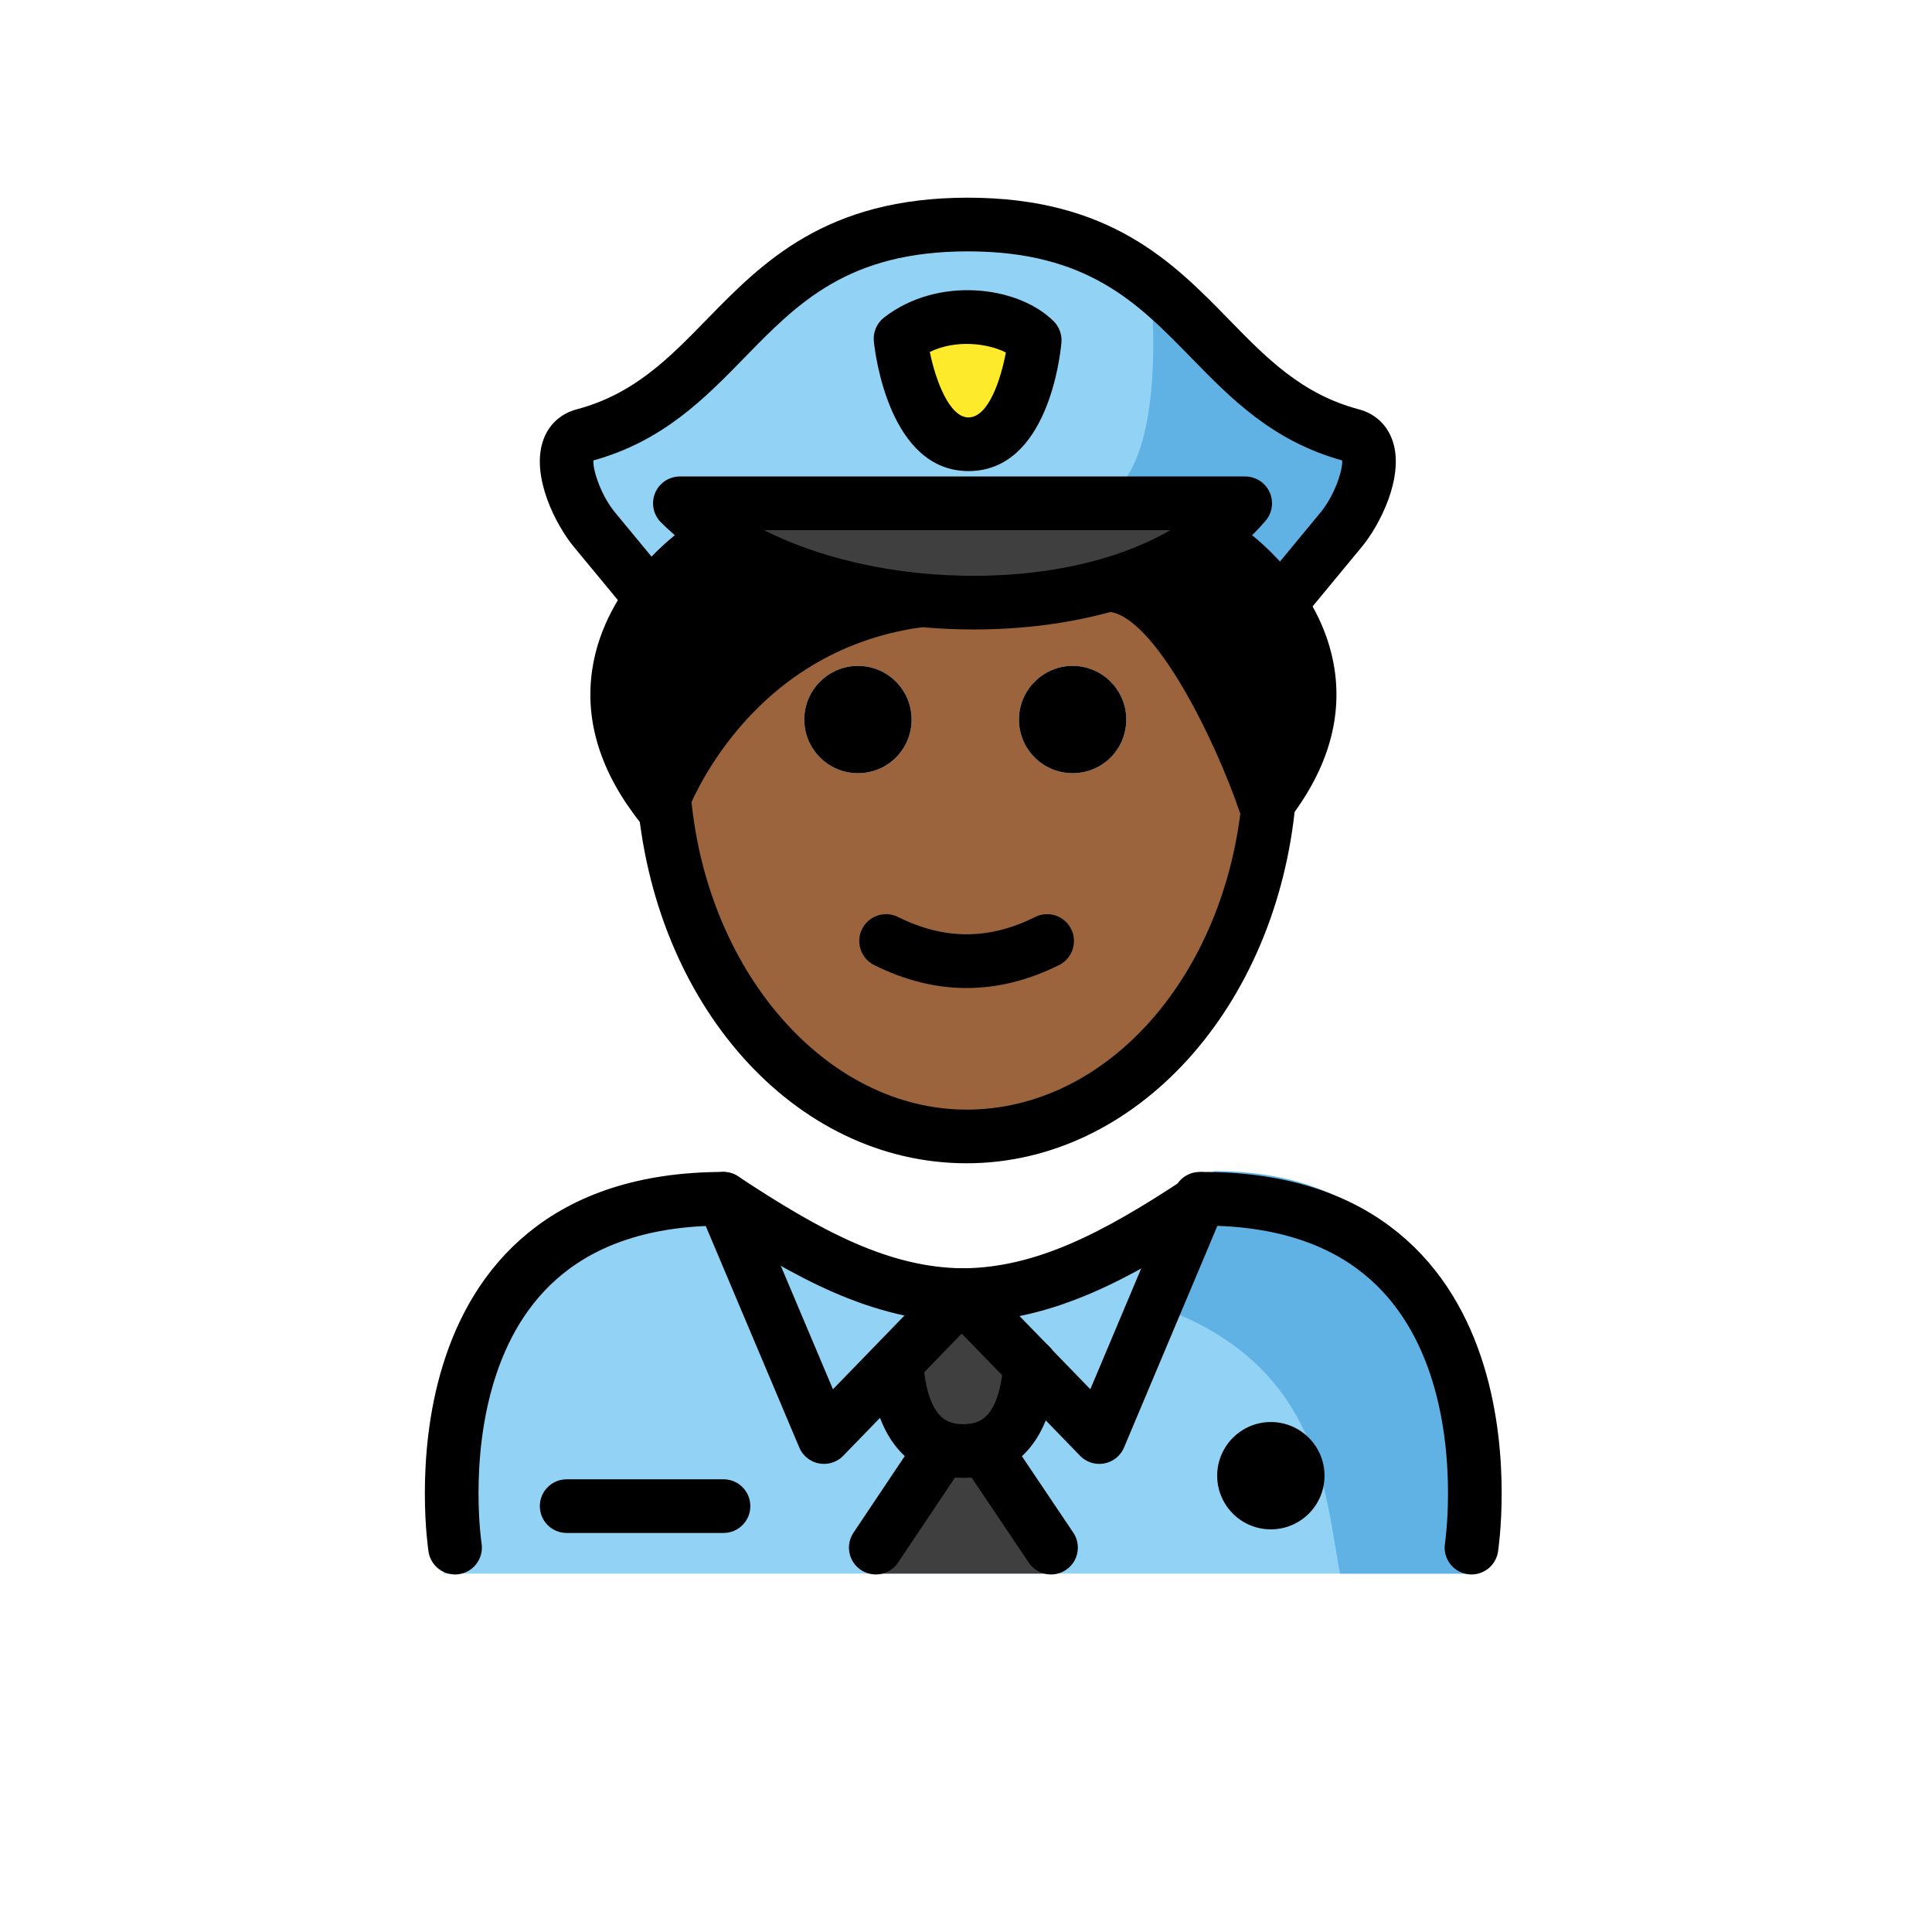 <svg version="1.1" id="emoji" xmlns="http://www.w3.org/2000/svg" x="0" y="0" viewBox="0 0 72 72" enable-background="new 0 0 72 72" xml:space="preserve">
  <g id="color">
    <path fill="#92D3F5" d="M16.541,58.644c0,0-1.8-13.9,10.2-13.9c3.192,2.128,5.926,3.598,9,3.592h-0.125 c3.074,0.006,6.308-1.564,9.5-3.692c11.565-0.035,9.609,13.9,9.84,14"/>
    <path fill="#61B2E4" d="M45.251,43.644c-3.17,2.113-5.075,3.3-9.137,3.889c13.062,0.411,13.062,7.111,13.825,11.111 c4.238,0,5.113,0,5.113,0S57.251,43.644,45.251,43.644z"/>
    <path fill="#3F3F3F" d="M35.903,53.214l1.839,3.185l1.575,1.923c0.105,0.129,0.014,0.322-0.152,0.322h-3.262h-3.262 c-0.166,0-0.258-0.193-0.152-0.322l1.575-1.923L35.903,53.214z"/>
    <path fill="#92D3F5" d="M44.658,44.795l-3.69,8.76l-2.58-2.66v-0.01l-2.55-2.62h0.12 C38.918,48.225,41.588,46.825,44.658,44.795z"/>
    <path fill="#3F3F3F" d="M38.388,50.885v0.01c-0.11,1.56-0.66,3.18-2.49,3.18c-1.75,0-2.33-1.51-2.47-3.01l-0.16-0.15l2.57-2.65 L38.388,50.885z"/>
    <path fill="#92D3F5" d="M35.838,48.265l-2.57,2.65l-2.56,2.64l-3.75-8.88C30.118,46.765,32.818,48.225,35.838,48.265z"/>
    <path fill="#92D3F5" d="M50.333,16.225c1.24,0.33,0.42,2.52-0.4,3.51l-2.24,2.72l-0.07,0.04c-0.86-1.26-1.91-1.98-1.91-1.98 l-0.66-0.54c0.49-0.36,0.93-0.77,1.31-1.22h-21.07c0.43,0.43,0.92,0.83,1.47,1.19l-0.76,0.57c0,0-0.93,0.64-1.75,1.76l-0.13-0.1 l-2.02-2.44c-0.81-0.99-1.64-3.18-0.39-3.51c5.74-1.53,5.95-7.86,14.31-7.86S44.593,14.695,50.333,16.225z M36.053,16.555 c2.12,0,2.46-3.87,2.46-3.87c-0.94-0.94-3.38-1.32-5-0.06C33.513,12.625,33.933,16.555,36.053,16.555z"/>
    <path fill="#3F3F3F" d="M33.963,22.325c-2.69-0.29-5.27-1.11-7.2-2.38c-0.55-0.36-1.04-0.76-1.47-1.19h21.07 c-0.38,0.45-0.82,0.86-1.31,1.22c-1.05,0.79-2.32,1.38-3.71,1.79C39.063,22.435,36.463,22.605,33.963,22.325z"/>
    <path fill="#61B2E4" d="M42.866,10.539c0,0,0.936,8.218-2.591,8.218l5.348,0.335l1.738,2.978 c0,0,3.672-1.901,3.61-5.233C50.971,16.837,43.71,12.616,42.866,10.539z"/>
    <path fill="#FCEA2B" d="M36.095,16.556c-2.121,0.003-2.536-3.934-2.536-3.934c1.615-1.257,4.057-0.877,5,0.058 C38.559,12.68,38.216,16.553,36.095,16.556z"/>
  </g>
  <g id="hair">
    <path fill="#000000" d="M24.713,29.705c-0.09,0.2-0.13,0.31-0.13,0.31c-2.61-3.31-1.58-6.06-0.33-7.74 c0.82-1.12,1.75-1.76,1.75-1.76l0.76-0.57c1.93,1.27,4.51,2.09,7.2,2.38C27.843,23.275,25.273,28.385,24.713,29.705z"/>
    <path fill="#000000" d="M47.233,29.875c-0.03,0.05-0.06,0.09-0.1,0.14c0,0-2.7-7.96-5.78-8.21l-0.01-0.04 c1.39-0.41,2.66-1,3.71-1.79l0.66,0.54c0,0,1.05,0.72,1.91,1.98C48.783,24.165,49.613,26.765,47.233,29.875z"/>
  </g>
  <g id="skin">
    <path fill="#9b643d" d="M47.133,30.015c0.04-0.05,0.07-0.09,0.1-0.14c-0.67,7.03-5.46,12.48-11.26,12.48 c-5.85,0-10.65-5.54-11.26-12.65c0.56-1.32,3.13-6.43,9.25-7.38c2.5,0.28,5.1,0.11,7.38-0.56l0.01,0.04 C44.433,22.055,47.133,30.015,47.133,30.015z M41.973,26.815c0-1.1-0.89-2-2-2c-1.1,0-2,0.9-2,2c0,1.11,0.9,2,2,2 C41.083,28.815,41.973,27.925,41.973,26.815z M33.973,26.815c0-1.1-0.89-2-2-2c-1.1,0-2,0.9-2,2c0,1.11,0.9,2,2,2 C33.083,28.815,33.973,27.925,33.973,26.815z"/>
  </g>
  <g id="skin-shadow"/>
  <g id="line">
    <path d="M49.361,54.995c0,1.105-0.896,2-2,2s-2-0.895-2-2c0-1.103,0.896-2,2-2S49.361,53.892,49.361,54.995"/>
    <path fill="none" stroke="#000000" stroke-width="2" stroke-linecap="round" stroke-linejoin="round" stroke-miterlimit="10" d="M51.335,53.552"/>
    <path fill="none" stroke="#000000" stroke-width="2" stroke-linecap="round" stroke-linejoin="round" stroke-miterlimit="10" d="M45.838,48.237"/>
    <path fill="none" stroke="#000000" stroke-width="2" stroke-linecap="round" stroke-linejoin="round" stroke-miterlimit="10" d="M16.958,57.675c0,0-2-13,10-13c3.16,2.09,5.86,3.55,8.88,3.59h0.12c2.96-0.04,5.63-1.44,8.7-3.47c0.06-0.04,0.12-0.08,0.18-0.12 c12,0,10,13,10,13"/>
    <polyline fill="none" stroke="#000000" stroke-width="2" stroke-linecap="round" stroke-linejoin="round" stroke-miterlimit="10" points="26.958,44.675 30.708,53.555 33.268,50.915 35.838,48.265"/>
    <line fill="none" stroke="#000000" stroke-width="2" stroke-linecap="round" stroke-linejoin="round" stroke-miterlimit="10" x1="38.388" y1="50.885" x2="35.838" y2="48.265"/>
    <polyline fill="none" stroke="#000000" stroke-width="2" stroke-linecap="round" stroke-linejoin="round" stroke-miterlimit="10" points="44.708,44.675 44.658,44.795 40.968,53.555 38.388,50.895"/>
    <path fill="none" stroke="#000000" stroke-width="2" stroke-linecap="round" stroke-linejoin="round" stroke-miterlimit="10" d="M33.428,51.065c0.14,1.5,0.72,3.01,2.47,3.01c1.83,0,2.38-1.62,2.49-3.18v-0.01"/>
    <line fill="none" stroke="#000000" stroke-width="2" stroke-linecap="round" stroke-linejoin="round" stroke-miterlimit="10" x1="35.048" y1="54.075" x2="32.638" y2="57.675"/>
    <line fill="none" stroke="#000000" stroke-width="2" stroke-linecap="round" stroke-linejoin="round" stroke-miterlimit="10" x1="36.748" y1="54.075" x2="39.168" y2="57.675"/>
    <path d="M26.963,57.129h-5.845c-0.553,0-1-0.447-1-1s0.447-1,1-1h5.845c0.553,0,1,0.447,1,1 S27.516,57.129,26.963,57.129z"/>
    <path d="M39.973,24.815c1.11,0,2,0.9,2,2c0,1.11-0.89,2-2,2c-1.1,0-2-0.89-2-2C37.973,25.715,38.873,24.815,39.973,24.815z"/>
    <path d="M31.973,24.815c1.11,0,2,0.9,2,2c0,1.11-0.89,2-2,2c-1.1,0-2-0.89-2-2C29.973,25.715,30.873,24.815,31.973,24.815z"/>
    <path d="M36.022,36.821c-1.152,0-2.304-0.286-3.447-0.858c-0.494-0.247-0.694-0.848-0.447-1.342 c0.247-0.494,0.846-0.694,1.342-0.447c1.718,0.859,3.388,0.859,5.106,0c0.495-0.247,1.095-0.046,1.342,0.447 c0.247,0.494,0.047,1.095-0.447,1.342C38.326,36.535,37.174,36.821,36.022,36.821z"/>
    <path d="M36.023,43.352c-6.416,0-11.698-5.916-12.286-13.761l1.994-0.15c0.501,6.68,5.021,11.911,10.292,11.911 c5.258,0,9.673-5.014,10.271-11.663c0.045-0.5,0.067-1.008,0.067-1.51h2c0,0.561-0.025,1.129-0.075,1.689 C47.594,37.556,42.322,43.352,36.023,43.352z"/>
    <path fill="none" stroke="#000000" stroke-width="2" stroke-linecap="round" stroke-linejoin="round" stroke-miterlimit="10" d="M42.263,17.078"/>
    <path fill="none" stroke="#000000" stroke-width="2" stroke-linecap="round" stroke-linejoin="round" stroke-miterlimit="10" d="M29.639,17.078"/>
    <path fill="none" stroke="#000000" stroke-width="2" stroke-linecap="round" stroke-linejoin="round" stroke-miterlimit="10" d="M46.405,16.264"/>
    <path d="M36.093,17.556c-2.935,0-3.476-4.335-3.527-4.829c-0.036-0.344,0.107-0.682,0.38-0.894 c1.982-1.542,4.97-1.2,6.318,0.136c0.211,0.209,0.318,0.502,0.292,0.799c-0.044,0.49-0.51,4.783-3.458,4.788 C36.096,17.556,36.094,17.556,36.093,17.556z M36.094,15.556l0.002,1L36.094,15.556 c0.754-0.001,1.212-1.458,1.392-2.42c-0.669-0.337-1.847-0.499-2.835-0.02c0.219,1.071,0.732,2.44,1.442,2.44 C36.094,15.556,36.094,15.556,36.094,15.556z"/>
    <path d="M24.632,31.018c-0.302,0-0.592-0.137-0.783-0.379c-1.469-1.857-2.066-3.772-1.777-5.694 c0.481-3.202,3.287-5.168,3.406-5.25l0.725-0.55c0.441-0.334,1.067-0.246,1.4,0.193 c0.334,0.44,0.247,1.068-0.193,1.401l-0.761,0.576c-0.056,0.04-2.258,1.601-2.602,3.939 c-0.131,0.892,0.026,1.803,0.468,2.723c1.269-2.198,4.136-5.819,9.52-6.576 c0.559-0.084,1.053,0.304,1.13,0.851c0.077,0.547-0.304,1.053-0.851,1.129c-6.46,0.909-8.65,6.729-8.74,6.976 c-0.124,0.341-0.423,0.589-0.78,0.646C24.739,31.014,24.686,31.018,24.632,31.018z"/>
    <path d="M36.298,23.459c-4.697,0-9.207-1.529-11.669-3.995c-0.285-0.286-0.37-0.716-0.216-1.09 c0.155-0.373,0.519-0.617,0.924-0.617h21.068c0.39,0,0.744,0.227,0.907,0.58 c0.164,0.353,0.107,0.77-0.145,1.067c-2.031,2.392-5.679,3.863-10.006,4.037 C36.873,23.453,36.585,23.459,36.298,23.459z M28.474,19.757c2.333,1.18,5.432,1.812,8.607,1.686 c2.563-0.103,4.827-0.698,6.538-1.686H28.474z"/>
    <path d="M47.732,23.459c-0.224,0-0.449-0.075-0.636-0.229c-0.426-0.352-0.486-0.983-0.134-1.408l2.248-2.721 c0.517-0.624,0.836-1.57,0.809-1.942c-2.597-0.72-4.144-2.306-5.64-3.84 c-1.982-2.032-3.853-3.951-8.312-3.951c-4.46,0-6.332,1.919-8.313,3.951c-1.497,1.535-3.044,3.12-5.64,3.84 c-0.026,0.372,0.293,1.318,0.809,1.942l2.012,2.434c0.352,0.426,0.292,1.056-0.134,1.408 c-0.427,0.353-1.057,0.292-1.407-0.134l-2.012-2.434c-0.672-0.813-1.579-2.594-1.156-3.915 c0.197-0.613,0.648-1.042,1.272-1.207c2.126-0.564,3.437-1.908,4.825-3.331c2.082-2.135,4.442-4.555,9.745-4.555 c5.302,0,7.662,2.42,9.744,4.555c1.389,1.423,2.699,2.767,4.825,3.332c0.623,0.165,1.075,0.594,1.272,1.208 c0.424,1.322-0.484,3.103-1.156,3.915l-2.248,2.72C48.307,23.336,48.02,23.459,47.732,23.459z"/>
    <path d="M47.175,31.019c-0.057,0-0.113-0.005-0.17-0.015c-0.361-0.062-0.659-0.317-0.777-0.664 c-1.004-2.96-3.261-7.403-4.913-7.541c-0.551-0.046-0.959-0.529-0.913-1.08c0.045-0.55,0.514-0.966,1.079-0.913 c2.674,0.223,4.808,4.33,5.908,6.962c0.368-0.848,0.492-1.689,0.371-2.512c-0.344-2.339-2.546-3.9-2.568-3.916 l-0.725-0.591c-0.427-0.351-0.488-0.981-0.138-1.408c0.35-0.426,0.979-0.49,1.407-0.138l0.66,0.542 c0.052,0.032,2.857,1.998,3.339,5.199c0.289,1.922-0.309,3.837-1.776,5.694 C47.768,30.881,47.477,31.019,47.175,31.019z"/>
  </g>
</svg>
